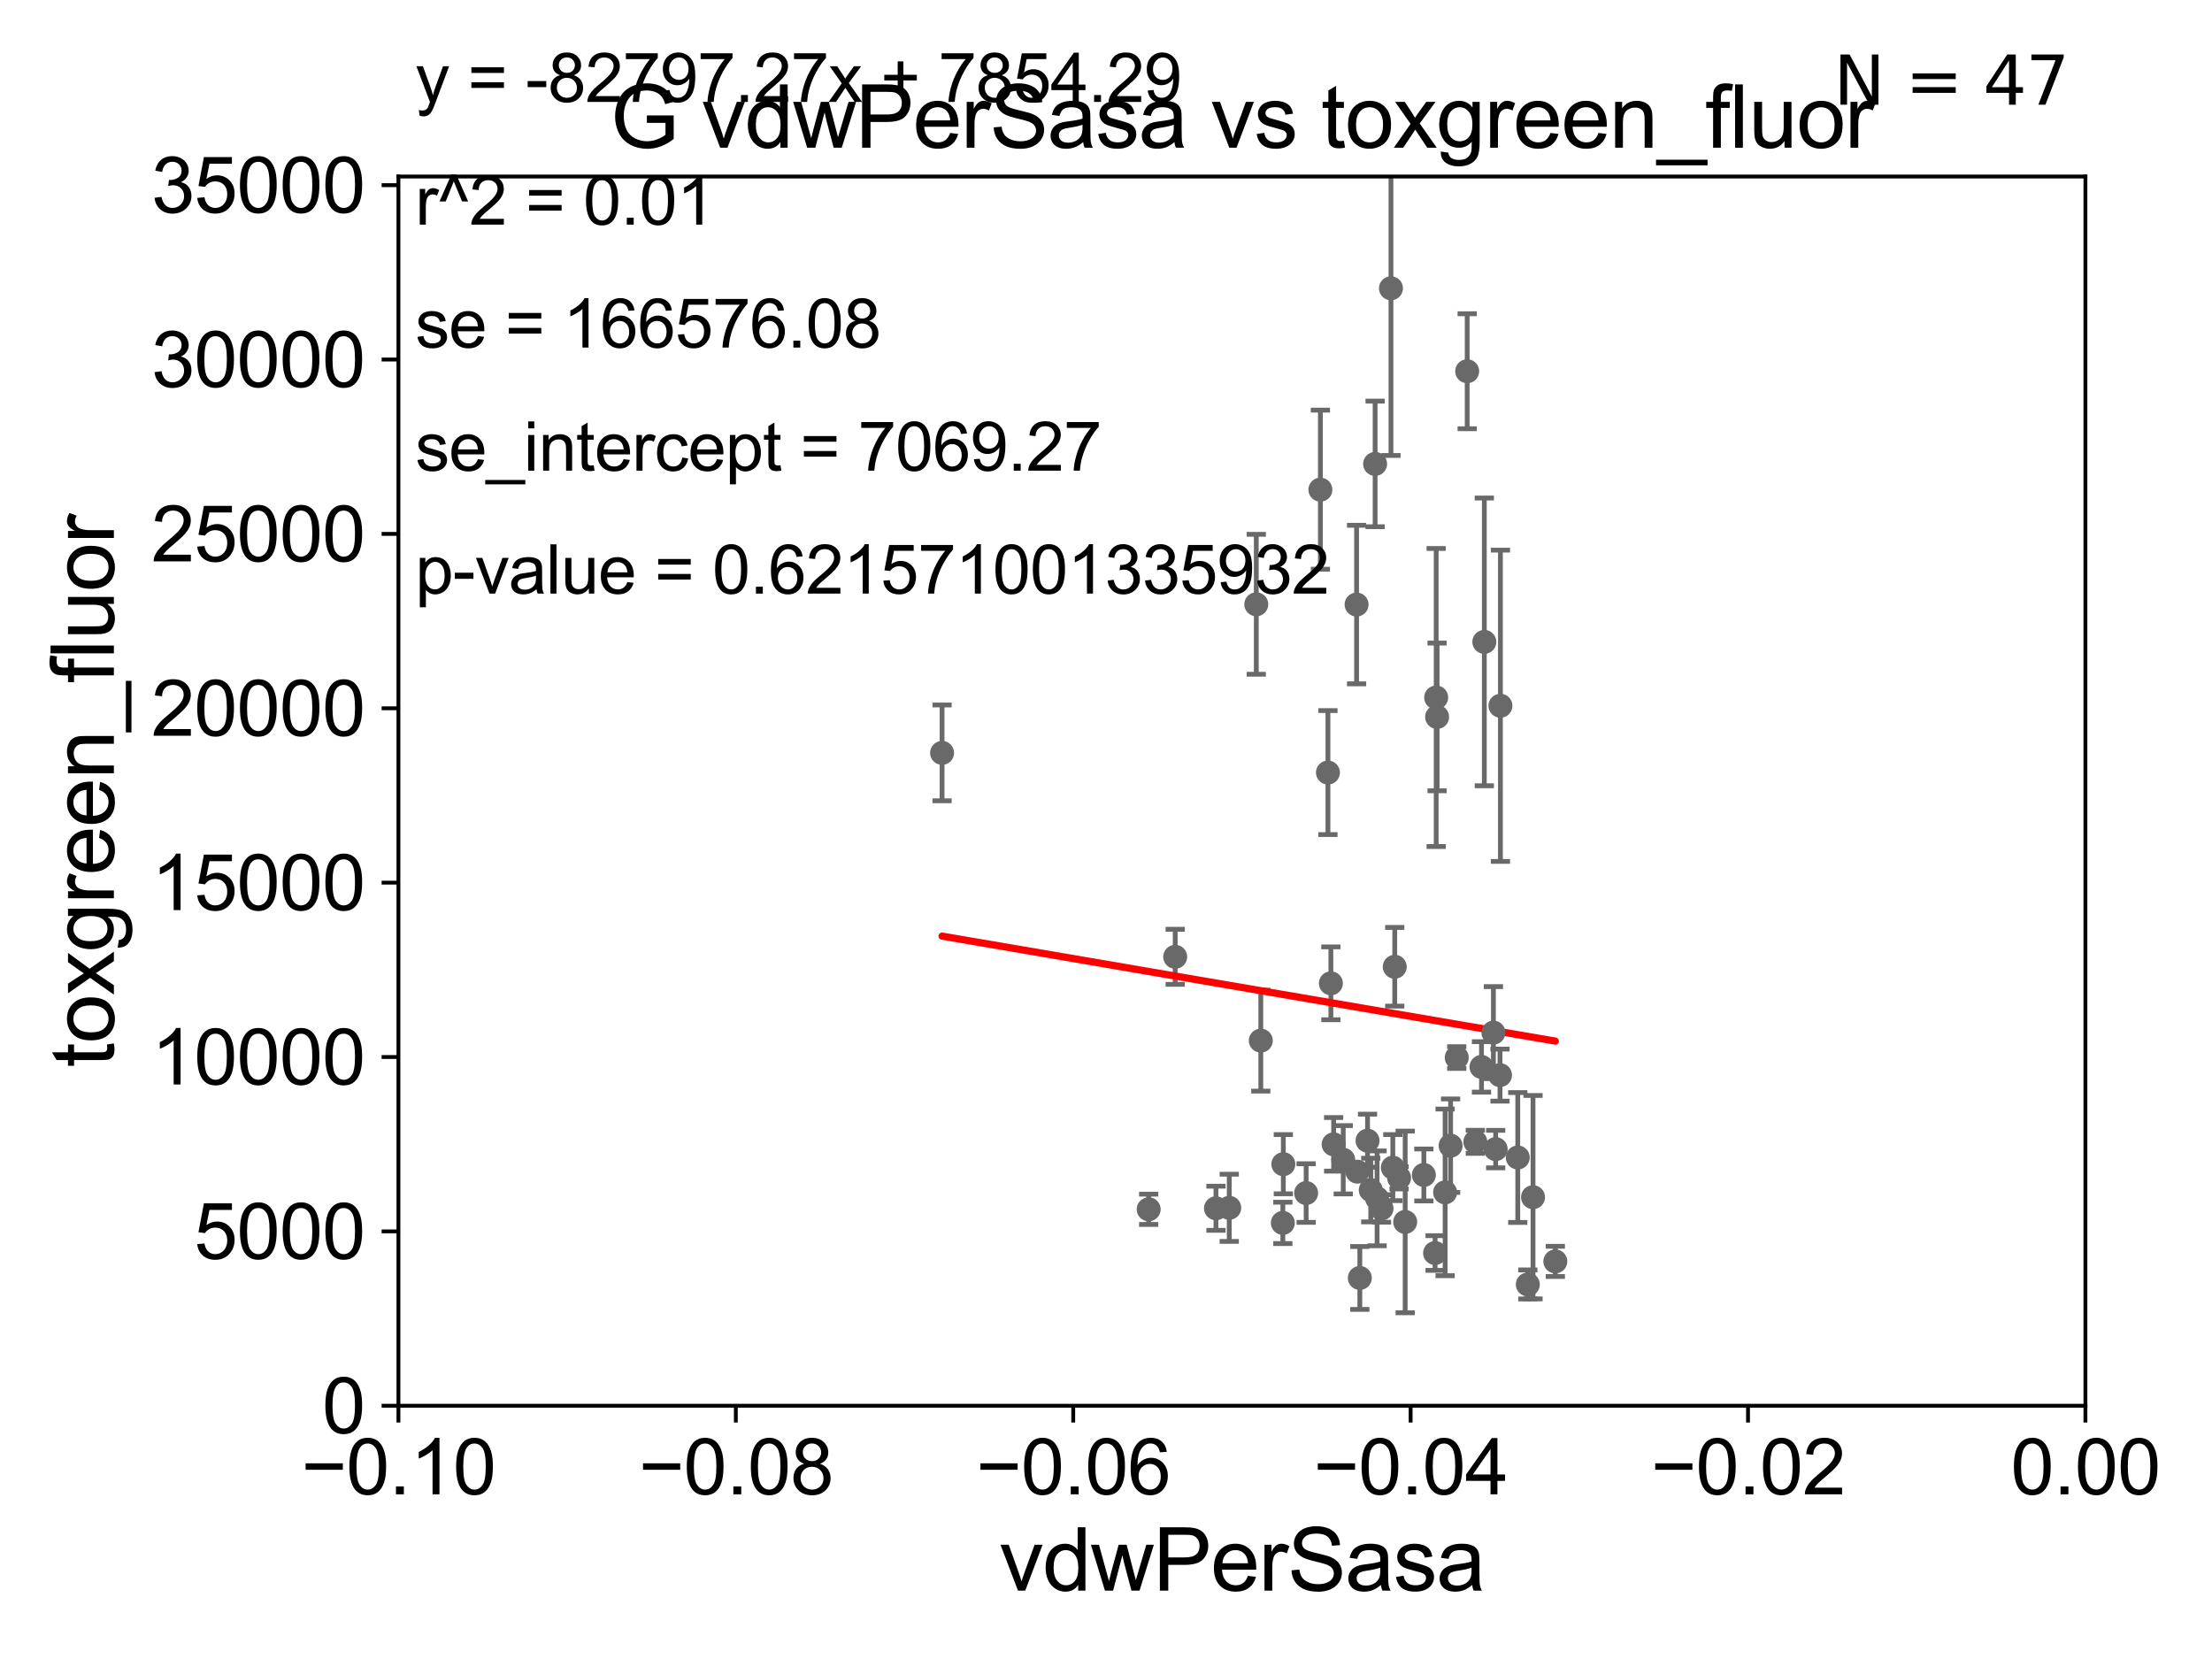 <?xml version="1.0" encoding="utf-8" standalone="no"?>
<!DOCTYPE svg PUBLIC "-//W3C//DTD SVG 1.1//EN"
  "http://www.w3.org/Graphics/SVG/1.1/DTD/svg11.dtd">
<svg xmlns:xlink="http://www.w3.org/1999/xlink" width="460.8pt" height="345.6pt" viewBox="0 0 460.8 345.6" xmlns="http://www.w3.org/2000/svg" version="1.1">
 <defs>
  <style type="text/css">*{stroke-linejoin: round; stroke-linecap: butt}</style>
 </defs>
 <g id="figure_1">
  <g id="patch_1">
   <path d="M 0 345.6 
L 460.8 345.6 
L 460.8 0 
L 0 0 
z
" style="fill: #ffffff"/>
  </g>
  <g id="axes_1">
   <g id="patch_2">
    <path d="M 83 292.84 
L 434.43 292.84 
L 434.43 36.775 
L 83 36.775 
z
" style="fill: #ffffff"/>
   </g>
   <g id="PathCollection_1">
    <defs>
     <path id="m6882f49149" d="M 0 1.118 
C 0.297 1.118 0.581 1 0.791 0.791 
C 1 0.581 1.118 0.297 1.118 0 
C 1.118 -0.297 1 -0.581 0.791 -0.791 
C 0.581 -1 0.297 -1.118 0 -1.118 
C -0.297 -1.118 -0.581 -1 -0.791 -0.791 
C -1 -0.581 -1.118 -0.297 -1.118 0 
C -1.118 0.297 -1 0.581 -0.791 0.791 
C -0.581 1 -0.297 1.118 0 1.118 
z
" style="stroke: #696969"/>
    </defs>
    <g clip-path="url(#p2c10c90c7d)">
     <use xlink:href="#m6882f49149" x="287.796" y="251.745" style="fill: #696969; stroke: #696969"/>
     <use xlink:href="#m6882f49149" x="282.771" y="244.082" style="fill: #696969; stroke: #696969"/>
     <use xlink:href="#m6882f49149" x="267.239" y="254.754" style="fill: #696969; stroke: #696969"/>
     <use xlink:href="#m6882f49149" x="312.566" y="147.023" style="fill: #696969; stroke: #696969"/>
     <use xlink:href="#m6882f49149" x="244.815" y="199.322" style="fill: #696969; stroke: #696969"/>
     <use xlink:href="#m6882f49149" x="318.272" y="267.577" style="fill: #696969; stroke: #696969"/>
     <use xlink:href="#m6882f49149" x="277.247" y="204.84" style="fill: #696969; stroke: #696969"/>
     <use xlink:href="#m6882f49149" x="262.647" y="216.78" style="fill: #696969; stroke: #696969"/>
     <use xlink:href="#m6882f49149" x="319.357" y="249.395" style="fill: #696969; stroke: #696969"/>
     <use xlink:href="#m6882f49149" x="305.64" y="77.339" style="fill: #696969; stroke: #696969"/>
     <use xlink:href="#m6882f49149" x="272.092" y="248.535" style="fill: #696969; stroke: #696969"/>
     <use xlink:href="#m6882f49149" x="311.577" y="239.38" style="fill: #696969; stroke: #696969"/>
     <use xlink:href="#m6882f49149" x="312.478" y="223.968" style="fill: #696969; stroke: #696969"/>
     <use xlink:href="#m6882f49149" x="279.822" y="241.603" style="fill: #696969; stroke: #696969"/>
     <use xlink:href="#m6882f49149" x="299.375" y="149.352" style="fill: #696969; stroke: #696969"/>
     <use xlink:href="#m6882f49149" x="311.107" y="215.115" style="fill: #696969; stroke: #696969"/>
     <use xlink:href="#m6882f49149" x="277.822" y="238.386" style="fill: #696969; stroke: #696969"/>
     <use xlink:href="#m6882f49149" x="307.335" y="237.866" style="fill: #696969; stroke: #696969"/>
     <use xlink:href="#m6882f49149" x="309.212" y="133.718" style="fill: #696969; stroke: #696969"/>
     <use xlink:href="#m6882f49149" x="316.179" y="241.129" style="fill: #696969; stroke: #696969"/>
     <use xlink:href="#m6882f49149" x="324.002" y="262.775" style="fill: #696969; stroke: #696969"/>
     <use xlink:href="#m6882f49149" x="284.883" y="237.626" style="fill: #696969; stroke: #696969"/>
     <use xlink:href="#m6882f49149" x="303.467" y="220.313" style="fill: #696969; stroke: #696969"/>
     <use xlink:href="#m6882f49149" x="299.182" y="145.302" style="fill: #696969; stroke: #696969"/>
     <use xlink:href="#m6882f49149" x="302.188" y="238.669" style="fill: #696969; stroke: #696969"/>
     <use xlink:href="#m6882f49149" x="291.454" y="245.369" style="fill: #696969; stroke: #696969"/>
     <use xlink:href="#m6882f49149" x="285.555" y="247.912" style="fill: #696969; stroke: #696969"/>
     <use xlink:href="#m6882f49149" x="301.045" y="248.393" style="fill: #696969; stroke: #696969"/>
     <use xlink:href="#m6882f49149" x="286.872" y="249.635" style="fill: #696969; stroke: #696969"/>
     <use xlink:href="#m6882f49149" x="296.615" y="244.763" style="fill: #696969; stroke: #696969"/>
     <use xlink:href="#m6882f49149" x="298.955" y="261.029" style="fill: #696969; stroke: #696969"/>
     <use xlink:href="#m6882f49149" x="256.074" y="251.609" style="fill: #696969; stroke: #696969"/>
     <use xlink:href="#m6882f49149" x="286.463" y="96.642" style="fill: #696969; stroke: #696969"/>
     <use xlink:href="#m6882f49149" x="275.06" y="102.009" style="fill: #696969; stroke: #696969"/>
     <use xlink:href="#m6882f49149" x="290.15" y="243.238" style="fill: #696969; stroke: #696969"/>
     <use xlink:href="#m6882f49149" x="253.306" y="251.703" style="fill: #696969; stroke: #696969"/>
     <use xlink:href="#m6882f49149" x="292.727" y="254.553" style="fill: #696969; stroke: #696969"/>
     <use xlink:href="#m6882f49149" x="239.291" y="251.92" style="fill: #696969; stroke: #696969"/>
     <use xlink:href="#m6882f49149" x="308.622" y="222.257" style="fill: #696969; stroke: #696969"/>
     <use xlink:href="#m6882f49149" x="276.634" y="160.94" style="fill: #696969; stroke: #696969"/>
     <use xlink:href="#m6882f49149" x="261.707" y="125.886" style="fill: #696969; stroke: #696969"/>
     <use xlink:href="#m6882f49149" x="283.276" y="266.224" style="fill: #696969; stroke: #696969"/>
     <use xlink:href="#m6882f49149" x="282.601" y="125.939" style="fill: #696969; stroke: #696969"/>
     <use xlink:href="#m6882f49149" x="289.763" y="60.054" style="fill: #696969; stroke: #696969"/>
     <use xlink:href="#m6882f49149" x="196.251" y="156.841" style="fill: #696969; stroke: #696969"/>
     <use xlink:href="#m6882f49149" x="290.551" y="201.398" style="fill: #696969; stroke: #696969"/>
     <use xlink:href="#m6882f49149" x="267.342" y="242.52" style="fill: #696969; stroke: #696969"/>
    </g>
   </g>
   <g id="matplotlib.axis_1">
    <g id="xtick_1">
     <g id="line2d_1">
      <defs>
       <path id="m0740fbc328" d="M 0 0 
L 0 3.5 
" style="stroke: #000000; stroke-width: 0.8"/>
      </defs>
      <g>
       <use xlink:href="#m0740fbc328" x="83" y="292.84" style="stroke: #000000; stroke-width: 0.8"/>
      </g>
     </g>
     <g id="text_1">
      <!-- −0.10 -->
      <g transform="translate(62.759 311.293)scale(0.16 -0.16)">
       <defs>
        <path id="ArialMT-2212" d="M 3381 1997 
L 356 1997 
L 356 2522 
L 3381 2522 
L 3381 1997 
z
" transform="scale(0.016)"/>
        <path id="ArialMT-30" d="M 266 2259 
Q 266 3072 433 3567 
Q 600 4063 929 4331 
Q 1259 4600 1759 4600 
Q 2128 4600 2406 4451 
Q 2684 4303 2865 4023 
Q 3047 3744 3150 3342 
Q 3253 2941 3253 2259 
Q 3253 1453 3087 958 
Q 2922 463 2592 192 
Q 2263 -78 1759 -78 
Q 1097 -78 719 397 
Q 266 969 266 2259 
z
M 844 2259 
Q 844 1131 1108 757 
Q 1372 384 1759 384 
Q 2147 384 2411 759 
Q 2675 1134 2675 2259 
Q 2675 3391 2411 3762 
Q 2147 4134 1753 4134 
Q 1366 4134 1134 3806 
Q 844 3388 844 2259 
z
" transform="scale(0.016)"/>
        <path id="ArialMT-2e" d="M 581 0 
L 581 641 
L 1222 641 
L 1222 0 
L 581 0 
z
" transform="scale(0.016)"/>
        <path id="ArialMT-31" d="M 2384 0 
L 1822 0 
L 1822 3584 
Q 1619 3391 1289 3197 
Q 959 3003 697 2906 
L 697 3450 
Q 1169 3672 1522 3987 
Q 1875 4303 2022 4600 
L 2384 4600 
L 2384 0 
z
" transform="scale(0.016)"/>
       </defs>
       <use xlink:href="#ArialMT-2212"/>
       <use xlink:href="#ArialMT-30" x="58.398"/>
       <use xlink:href="#ArialMT-2e" x="114.014"/>
       <use xlink:href="#ArialMT-31" x="141.797"/>
       <use xlink:href="#ArialMT-30" x="197.412"/>
      </g>
     </g>
    </g>
    <g id="xtick_2">
     <g id="line2d_2">
      <g>
       <use xlink:href="#m0740fbc328" x="153.286" y="292.84" style="stroke: #000000; stroke-width: 0.8"/>
      </g>
     </g>
     <g id="text_2">
      <!-- −0.08 -->
      <g transform="translate(133.045 311.293)scale(0.16 -0.16)">
       <defs>
        <path id="ArialMT-38" d="M 1131 2484 
Q 781 2613 612 2850 
Q 444 3088 444 3419 
Q 444 3919 803 4259 
Q 1163 4600 1759 4600 
Q 2359 4600 2725 4251 
Q 3091 3903 3091 3403 
Q 3091 3084 2923 2848 
Q 2756 2613 2416 2484 
Q 2838 2347 3058 2040 
Q 3278 1734 3278 1309 
Q 3278 722 2862 322 
Q 2447 -78 1769 -78 
Q 1091 -78 675 323 
Q 259 725 259 1325 
Q 259 1772 486 2073 
Q 713 2375 1131 2484 
z
M 1019 3438 
Q 1019 3113 1228 2906 
Q 1438 2700 1772 2700 
Q 2097 2700 2305 2904 
Q 2513 3109 2513 3406 
Q 2513 3716 2298 3927 
Q 2084 4138 1766 4138 
Q 1444 4138 1231 3931 
Q 1019 3725 1019 3438 
z
M 838 1322 
Q 838 1081 952 856 
Q 1066 631 1291 507 
Q 1516 384 1775 384 
Q 2178 384 2440 643 
Q 2703 903 2703 1303 
Q 2703 1709 2433 1975 
Q 2163 2241 1756 2241 
Q 1359 2241 1098 1978 
Q 838 1716 838 1322 
z
" transform="scale(0.016)"/>
       </defs>
       <use xlink:href="#ArialMT-2212"/>
       <use xlink:href="#ArialMT-30" x="58.398"/>
       <use xlink:href="#ArialMT-2e" x="114.014"/>
       <use xlink:href="#ArialMT-30" x="141.797"/>
       <use xlink:href="#ArialMT-38" x="197.412"/>
      </g>
     </g>
    </g>
    <g id="xtick_3">
     <g id="line2d_3">
      <g>
       <use xlink:href="#m0740fbc328" x="223.572" y="292.84" style="stroke: #000000; stroke-width: 0.8"/>
      </g>
     </g>
     <g id="text_3">
      <!-- −0.06 -->
      <g transform="translate(203.331 311.293)scale(0.16 -0.16)">
       <defs>
        <path id="ArialMT-36" d="M 3184 3459 
L 2625 3416 
Q 2550 3747 2413 3897 
Q 2184 4138 1850 4138 
Q 1581 4138 1378 3988 
Q 1113 3794 959 3422 
Q 806 3050 800 2363 
Q 1003 2672 1297 2822 
Q 1591 2972 1913 2972 
Q 2475 2972 2870 2558 
Q 3266 2144 3266 1488 
Q 3266 1056 3080 686 
Q 2894 316 2569 119 
Q 2244 -78 1831 -78 
Q 1128 -78 684 439 
Q 241 956 241 2144 
Q 241 3472 731 4075 
Q 1159 4600 1884 4600 
Q 2425 4600 2770 4297 
Q 3116 3994 3184 3459 
z
M 888 1484 
Q 888 1194 1011 928 
Q 1134 663 1356 523 
Q 1578 384 1822 384 
Q 2178 384 2434 671 
Q 2691 959 2691 1453 
Q 2691 1928 2437 2201 
Q 2184 2475 1800 2475 
Q 1419 2475 1153 2201 
Q 888 1928 888 1484 
z
" transform="scale(0.016)"/>
       </defs>
       <use xlink:href="#ArialMT-2212"/>
       <use xlink:href="#ArialMT-30" x="58.398"/>
       <use xlink:href="#ArialMT-2e" x="114.014"/>
       <use xlink:href="#ArialMT-30" x="141.797"/>
       <use xlink:href="#ArialMT-36" x="197.412"/>
      </g>
     </g>
    </g>
    <g id="xtick_4">
     <g id="line2d_4">
      <g>
       <use xlink:href="#m0740fbc328" x="293.858" y="292.84" style="stroke: #000000; stroke-width: 0.8"/>
      </g>
     </g>
     <g id="text_4">
      <!-- −0.04 -->
      <g transform="translate(273.617 311.293)scale(0.16 -0.16)">
       <defs>
        <path id="ArialMT-34" d="M 2069 0 
L 2069 1097 
L 81 1097 
L 81 1613 
L 2172 4581 
L 2631 4581 
L 2631 1613 
L 3250 1613 
L 3250 1097 
L 2631 1097 
L 2631 0 
L 2069 0 
z
M 2069 1613 
L 2069 3678 
L 634 1613 
L 2069 1613 
z
" transform="scale(0.016)"/>
       </defs>
       <use xlink:href="#ArialMT-2212"/>
       <use xlink:href="#ArialMT-30" x="58.398"/>
       <use xlink:href="#ArialMT-2e" x="114.014"/>
       <use xlink:href="#ArialMT-30" x="141.797"/>
       <use xlink:href="#ArialMT-34" x="197.412"/>
      </g>
     </g>
    </g>
    <g id="xtick_5">
     <g id="line2d_5">
      <g>
       <use xlink:href="#m0740fbc328" x="364.144" y="292.84" style="stroke: #000000; stroke-width: 0.8"/>
      </g>
     </g>
     <g id="text_5">
      <!-- −0.02 -->
      <g transform="translate(343.903 311.293)scale(0.16 -0.16)">
       <defs>
        <path id="ArialMT-32" d="M 3222 541 
L 3222 0 
L 194 0 
Q 188 203 259 391 
Q 375 700 629 1000 
Q 884 1300 1366 1694 
Q 2113 2306 2375 2664 
Q 2638 3022 2638 3341 
Q 2638 3675 2398 3904 
Q 2159 4134 1775 4134 
Q 1369 4134 1125 3890 
Q 881 3647 878 3216 
L 300 3275 
Q 359 3922 746 4261 
Q 1134 4600 1788 4600 
Q 2447 4600 2831 4234 
Q 3216 3869 3216 3328 
Q 3216 3053 3103 2787 
Q 2991 2522 2730 2228 
Q 2469 1934 1863 1422 
Q 1356 997 1212 845 
Q 1069 694 975 541 
L 3222 541 
z
" transform="scale(0.016)"/>
       </defs>
       <use xlink:href="#ArialMT-2212"/>
       <use xlink:href="#ArialMT-30" x="58.398"/>
       <use xlink:href="#ArialMT-2e" x="114.014"/>
       <use xlink:href="#ArialMT-30" x="141.797"/>
       <use xlink:href="#ArialMT-32" x="197.412"/>
      </g>
     </g>
    </g>
    <g id="xtick_6">
     <g id="line2d_6">
      <g>
       <use xlink:href="#m0740fbc328" x="434.43" y="292.84" style="stroke: #000000; stroke-width: 0.8"/>
      </g>
     </g>
     <g id="text_6">
      <!-- 0.00 -->
      <g transform="translate(418.861 311.293)scale(0.16 -0.16)">
       <use xlink:href="#ArialMT-30"/>
       <use xlink:href="#ArialMT-2e" x="55.615"/>
       <use xlink:href="#ArialMT-30" x="83.398"/>
       <use xlink:href="#ArialMT-30" x="139.014"/>
      </g>
     </g>
    </g>
    <g id="text_7">
     <!-- vdwPerSasa -->
     <g transform="translate(208.193 331.357)scale(0.18 -0.18)">
      <defs>
       <path id="ArialMT-76" d="M 1344 0 
L 81 3319 
L 675 3319 
L 1388 1331 
Q 1503 1009 1600 663 
Q 1675 925 1809 1294 
L 2547 3319 
L 3125 3319 
L 1869 0 
L 1344 0 
z
" transform="scale(0.016)"/>
       <path id="ArialMT-64" d="M 2575 0 
L 2575 419 
Q 2259 -75 1647 -75 
Q 1250 -75 917 144 
Q 584 363 401 755 
Q 219 1147 219 1656 
Q 219 2153 384 2558 
Q 550 2963 881 3178 
Q 1213 3394 1622 3394 
Q 1922 3394 2156 3267 
Q 2391 3141 2538 2938 
L 2538 4581 
L 3097 4581 
L 3097 0 
L 2575 0 
z
M 797 1656 
Q 797 1019 1065 703 
Q 1334 388 1700 388 
Q 2069 388 2326 689 
Q 2584 991 2584 1609 
Q 2584 2291 2321 2609 
Q 2059 2928 1675 2928 
Q 1300 2928 1048 2622 
Q 797 2316 797 1656 
z
" transform="scale(0.016)"/>
       <path id="ArialMT-77" d="M 1034 0 
L 19 3319 
L 600 3319 
L 1128 1403 
L 1325 691 
Q 1338 744 1497 1375 
L 2025 3319 
L 2603 3319 
L 3100 1394 
L 3266 759 
L 3456 1400 
L 4025 3319 
L 4572 3319 
L 3534 0 
L 2950 0 
L 2422 1988 
L 2294 2553 
L 1622 0 
L 1034 0 
z
" transform="scale(0.016)"/>
       <path id="ArialMT-50" d="M 494 0 
L 494 4581 
L 2222 4581 
Q 2678 4581 2919 4538 
Q 3256 4481 3484 4323 
Q 3713 4166 3852 3881 
Q 3991 3597 3991 3256 
Q 3991 2672 3619 2267 
Q 3247 1863 2275 1863 
L 1100 1863 
L 1100 0 
L 494 0 
z
M 1100 2403 
L 2284 2403 
Q 2872 2403 3119 2622 
Q 3366 2841 3366 3238 
Q 3366 3525 3220 3729 
Q 3075 3934 2838 4000 
Q 2684 4041 2272 4041 
L 1100 4041 
L 1100 2403 
z
" transform="scale(0.016)"/>
       <path id="ArialMT-65" d="M 2694 1069 
L 3275 997 
Q 3138 488 2766 206 
Q 2394 -75 1816 -75 
Q 1088 -75 661 373 
Q 234 822 234 1631 
Q 234 2469 665 2931 
Q 1097 3394 1784 3394 
Q 2450 3394 2872 2941 
Q 3294 2488 3294 1666 
Q 3294 1616 3291 1516 
L 816 1516 
Q 847 969 1125 678 
Q 1403 388 1819 388 
Q 2128 388 2347 550 
Q 2566 713 2694 1069 
z
M 847 1978 
L 2700 1978 
Q 2663 2397 2488 2606 
Q 2219 2931 1791 2931 
Q 1403 2931 1139 2672 
Q 875 2413 847 1978 
z
" transform="scale(0.016)"/>
       <path id="ArialMT-72" d="M 416 0 
L 416 3319 
L 922 3319 
L 922 2816 
Q 1116 3169 1280 3281 
Q 1444 3394 1641 3394 
Q 1925 3394 2219 3213 
L 2025 2691 
Q 1819 2813 1613 2813 
Q 1428 2813 1281 2702 
Q 1134 2591 1072 2394 
Q 978 2094 978 1738 
L 978 0 
L 416 0 
z
" transform="scale(0.016)"/>
       <path id="ArialMT-53" d="M 288 1472 
L 859 1522 
Q 900 1178 1048 958 
Q 1197 738 1509 602 
Q 1822 466 2213 466 
Q 2559 466 2825 569 
Q 3091 672 3220 851 
Q 3350 1031 3350 1244 
Q 3350 1459 3225 1620 
Q 3100 1781 2813 1891 
Q 2628 1963 1997 2114 
Q 1366 2266 1113 2400 
Q 784 2572 623 2826 
Q 463 3081 463 3397 
Q 463 3744 659 4045 
Q 856 4347 1234 4503 
Q 1613 4659 2075 4659 
Q 2584 4659 2973 4495 
Q 3363 4331 3572 4012 
Q 3781 3694 3797 3291 
L 3216 3247 
Q 3169 3681 2898 3903 
Q 2628 4125 2100 4125 
Q 1550 4125 1298 3923 
Q 1047 3722 1047 3438 
Q 1047 3191 1225 3031 
Q 1400 2872 2139 2705 
Q 2878 2538 3153 2413 
Q 3553 2228 3743 1945 
Q 3934 1663 3934 1294 
Q 3934 928 3725 604 
Q 3516 281 3123 101 
Q 2731 -78 2241 -78 
Q 1619 -78 1198 103 
Q 778 284 539 648 
Q 300 1013 288 1472 
z
" transform="scale(0.016)"/>
       <path id="ArialMT-61" d="M 2588 409 
Q 2275 144 1986 34 
Q 1697 -75 1366 -75 
Q 819 -75 525 192 
Q 231 459 231 875 
Q 231 1119 342 1320 
Q 453 1522 633 1644 
Q 813 1766 1038 1828 
Q 1203 1872 1538 1913 
Q 2219 1994 2541 2106 
Q 2544 2222 2544 2253 
Q 2544 2597 2384 2738 
Q 2169 2928 1744 2928 
Q 1347 2928 1158 2789 
Q 969 2650 878 2297 
L 328 2372 
Q 403 2725 575 2942 
Q 747 3159 1072 3276 
Q 1397 3394 1825 3394 
Q 2250 3394 2515 3294 
Q 2781 3194 2906 3042 
Q 3031 2891 3081 2659 
Q 3109 2516 3109 2141 
L 3109 1391 
Q 3109 606 3145 398 
Q 3181 191 3288 0 
L 2700 0 
Q 2613 175 2588 409 
z
M 2541 1666 
Q 2234 1541 1622 1453 
Q 1275 1403 1131 1340 
Q 988 1278 909 1158 
Q 831 1038 831 891 
Q 831 666 1001 516 
Q 1172 366 1500 366 
Q 1825 366 2078 508 
Q 2331 650 2450 897 
Q 2541 1088 2541 1459 
L 2541 1666 
z
" transform="scale(0.016)"/>
       <path id="ArialMT-73" d="M 197 991 
L 753 1078 
Q 800 744 1014 566 
Q 1228 388 1613 388 
Q 2000 388 2187 545 
Q 2375 703 2375 916 
Q 2375 1106 2209 1216 
Q 2094 1291 1634 1406 
Q 1016 1563 777 1677 
Q 538 1791 414 1992 
Q 291 2194 291 2438 
Q 291 2659 392 2848 
Q 494 3038 669 3163 
Q 800 3259 1026 3326 
Q 1253 3394 1513 3394 
Q 1903 3394 2198 3281 
Q 2494 3169 2634 2976 
Q 2775 2784 2828 2463 
L 2278 2388 
Q 2241 2644 2061 2787 
Q 1881 2931 1553 2931 
Q 1166 2931 1000 2803 
Q 834 2675 834 2503 
Q 834 2394 903 2306 
Q 972 2216 1119 2156 
Q 1203 2125 1616 2013 
Q 2213 1853 2448 1751 
Q 2684 1650 2818 1456 
Q 2953 1263 2953 975 
Q 2953 694 2789 445 
Q 2625 197 2315 61 
Q 2006 -75 1616 -75 
Q 969 -75 630 194 
Q 291 463 197 991 
z
" transform="scale(0.016)"/>
      </defs>
      <use xlink:href="#ArialMT-76"/>
      <use xlink:href="#ArialMT-64" x="50"/>
      <use xlink:href="#ArialMT-77" x="105.615"/>
      <use xlink:href="#ArialMT-50" x="177.832"/>
      <use xlink:href="#ArialMT-65" x="244.531"/>
      <use xlink:href="#ArialMT-72" x="300.146"/>
      <use xlink:href="#ArialMT-53" x="333.447"/>
      <use xlink:href="#ArialMT-61" x="400.146"/>
      <use xlink:href="#ArialMT-73" x="455.762"/>
      <use xlink:href="#ArialMT-61" x="505.762"/>
     </g>
    </g>
   </g>
   <g id="matplotlib.axis_2">
    <g id="ytick_1">
     <g id="line2d_7">
      <defs>
       <path id="m18952befe6" d="M 0 0 
L -3.5 0 
" style="stroke: #000000; stroke-width: 0.8"/>
      </defs>
      <g>
       <use xlink:href="#m18952befe6" x="83" y="292.84" style="stroke: #000000; stroke-width: 0.8"/>
      </g>
     </g>
     <g id="text_8">
      <!-- 0 -->
      <g transform="translate(67.103 298.566)scale(0.16 -0.16)">
       <use xlink:href="#ArialMT-30"/>
      </g>
     </g>
    </g>
    <g id="ytick_2">
     <g id="line2d_8">
      <g>
       <use xlink:href="#m18952befe6" x="83" y="256.516" style="stroke: #000000; stroke-width: 0.8"/>
      </g>
     </g>
     <g id="text_9">
      <!-- 5000 -->
      <g transform="translate(40.41 262.242)scale(0.16 -0.16)">
       <defs>
        <path id="ArialMT-35" d="M 266 1200 
L 856 1250 
Q 922 819 1161 601 
Q 1400 384 1738 384 
Q 2144 384 2425 690 
Q 2706 997 2706 1503 
Q 2706 1984 2436 2262 
Q 2166 2541 1728 2541 
Q 1456 2541 1237 2417 
Q 1019 2294 894 2097 
L 366 2166 
L 809 4519 
L 3088 4519 
L 3088 3981 
L 1259 3981 
L 1013 2750 
Q 1425 3038 1878 3038 
Q 2478 3038 2890 2622 
Q 3303 2206 3303 1553 
Q 3303 931 2941 478 
Q 2500 -78 1738 -78 
Q 1113 -78 717 272 
Q 322 622 266 1200 
z
" transform="scale(0.016)"/>
       </defs>
       <use xlink:href="#ArialMT-35"/>
       <use xlink:href="#ArialMT-30" x="55.615"/>
       <use xlink:href="#ArialMT-30" x="111.23"/>
       <use xlink:href="#ArialMT-30" x="166.846"/>
      </g>
     </g>
    </g>
    <g id="ytick_3">
     <g id="line2d_9">
      <g>
       <use xlink:href="#m18952befe6" x="83" y="220.192" style="stroke: #000000; stroke-width: 0.8"/>
      </g>
     </g>
     <g id="text_10">
      <!-- 10000 -->
      <g transform="translate(31.512 225.918)scale(0.16 -0.16)">
       <use xlink:href="#ArialMT-31"/>
       <use xlink:href="#ArialMT-30" x="55.615"/>
       <use xlink:href="#ArialMT-30" x="111.23"/>
       <use xlink:href="#ArialMT-30" x="166.846"/>
       <use xlink:href="#ArialMT-30" x="222.461"/>
      </g>
     </g>
    </g>
    <g id="ytick_4">
     <g id="line2d_10">
      <g>
       <use xlink:href="#m18952befe6" x="83" y="183.867" style="stroke: #000000; stroke-width: 0.8"/>
      </g>
     </g>
     <g id="text_11">
      <!-- 15000 -->
      <g transform="translate(31.512 189.594)scale(0.16 -0.16)">
       <use xlink:href="#ArialMT-31"/>
       <use xlink:href="#ArialMT-35" x="55.615"/>
       <use xlink:href="#ArialMT-30" x="111.23"/>
       <use xlink:href="#ArialMT-30" x="166.846"/>
       <use xlink:href="#ArialMT-30" x="222.461"/>
      </g>
     </g>
    </g>
    <g id="ytick_5">
     <g id="line2d_11">
      <g>
       <use xlink:href="#m18952befe6" x="83" y="147.543" style="stroke: #000000; stroke-width: 0.8"/>
      </g>
     </g>
     <g id="text_12">
      <!-- 20000 -->
      <g transform="translate(31.512 153.27)scale(0.16 -0.16)">
       <use xlink:href="#ArialMT-32"/>
       <use xlink:href="#ArialMT-30" x="55.615"/>
       <use xlink:href="#ArialMT-30" x="111.23"/>
       <use xlink:href="#ArialMT-30" x="166.846"/>
       <use xlink:href="#ArialMT-30" x="222.461"/>
      </g>
     </g>
    </g>
    <g id="ytick_6">
     <g id="line2d_12">
      <g>
       <use xlink:href="#m18952befe6" x="83" y="111.219" style="stroke: #000000; stroke-width: 0.8"/>
      </g>
     </g>
     <g id="text_13">
      <!-- 25000 -->
      <g transform="translate(31.512 116.945)scale(0.16 -0.16)">
       <use xlink:href="#ArialMT-32"/>
       <use xlink:href="#ArialMT-35" x="55.615"/>
       <use xlink:href="#ArialMT-30" x="111.23"/>
       <use xlink:href="#ArialMT-30" x="166.846"/>
       <use xlink:href="#ArialMT-30" x="222.461"/>
      </g>
     </g>
    </g>
    <g id="ytick_7">
     <g id="line2d_13">
      <g>
       <use xlink:href="#m18952befe6" x="83" y="74.895" style="stroke: #000000; stroke-width: 0.8"/>
      </g>
     </g>
     <g id="text_14">
      <!-- 30000 -->
      <g transform="translate(31.512 80.621)scale(0.16 -0.16)">
       <defs>
        <path id="ArialMT-33" d="M 269 1209 
L 831 1284 
Q 928 806 1161 595 
Q 1394 384 1728 384 
Q 2125 384 2398 659 
Q 2672 934 2672 1341 
Q 2672 1728 2419 1979 
Q 2166 2231 1775 2231 
Q 1616 2231 1378 2169 
L 1441 2663 
Q 1497 2656 1531 2656 
Q 1891 2656 2178 2843 
Q 2466 3031 2466 3422 
Q 2466 3731 2256 3934 
Q 2047 4138 1716 4138 
Q 1388 4138 1169 3931 
Q 950 3725 888 3313 
L 325 3413 
Q 428 3978 793 4289 
Q 1159 4600 1703 4600 
Q 2078 4600 2393 4439 
Q 2709 4278 2876 4000 
Q 3044 3722 3044 3409 
Q 3044 3113 2884 2869 
Q 2725 2625 2413 2481 
Q 2819 2388 3044 2092 
Q 3269 1797 3269 1353 
Q 3269 753 2831 336 
Q 2394 -81 1725 -81 
Q 1122 -81 723 278 
Q 325 638 269 1209 
z
" transform="scale(0.016)"/>
       </defs>
       <use xlink:href="#ArialMT-33"/>
       <use xlink:href="#ArialMT-30" x="55.615"/>
       <use xlink:href="#ArialMT-30" x="111.23"/>
       <use xlink:href="#ArialMT-30" x="166.846"/>
       <use xlink:href="#ArialMT-30" x="222.461"/>
      </g>
     </g>
    </g>
    <g id="ytick_8">
     <g id="line2d_14">
      <g>
       <use xlink:href="#m18952befe6" x="83" y="38.571" style="stroke: #000000; stroke-width: 0.8"/>
      </g>
     </g>
     <g id="text_15">
      <!-- 35000 -->
      <g transform="translate(31.512 44.297)scale(0.16 -0.16)">
       <use xlink:href="#ArialMT-33"/>
       <use xlink:href="#ArialMT-35" x="55.615"/>
       <use xlink:href="#ArialMT-30" x="111.23"/>
       <use xlink:href="#ArialMT-30" x="166.846"/>
       <use xlink:href="#ArialMT-30" x="222.461"/>
      </g>
     </g>
    </g>
    <g id="text_16">
     <!-- toxgreen_fluor -->
     <g transform="translate(23.724 222.34)rotate(-90)scale(0.18 -0.18)">
      <defs>
       <path id="ArialMT-74" d="M 1650 503 
L 1731 6 
Q 1494 -44 1306 -44 
Q 1000 -44 831 53 
Q 663 150 594 308 
Q 525 466 525 972 
L 525 2881 
L 113 2881 
L 113 3319 
L 525 3319 
L 525 4141 
L 1084 4478 
L 1084 3319 
L 1650 3319 
L 1650 2881 
L 1084 2881 
L 1084 941 
Q 1084 700 1114 631 
Q 1144 563 1211 522 
Q 1278 481 1403 481 
Q 1497 481 1650 503 
z
" transform="scale(0.016)"/>
       <path id="ArialMT-6f" d="M 213 1659 
Q 213 2581 725 3025 
Q 1153 3394 1769 3394 
Q 2453 3394 2887 2945 
Q 3322 2497 3322 1706 
Q 3322 1066 3130 698 
Q 2938 331 2570 128 
Q 2203 -75 1769 -75 
Q 1072 -75 642 372 
Q 213 819 213 1659 
z
M 791 1659 
Q 791 1022 1069 705 
Q 1347 388 1769 388 
Q 2188 388 2466 706 
Q 2744 1025 2744 1678 
Q 2744 2294 2464 2611 
Q 2184 2928 1769 2928 
Q 1347 2928 1069 2612 
Q 791 2297 791 1659 
z
" transform="scale(0.016)"/>
       <path id="ArialMT-78" d="M 47 0 
L 1259 1725 
L 138 3319 
L 841 3319 
L 1350 2541 
Q 1494 2319 1581 2169 
Q 1719 2375 1834 2534 
L 2394 3319 
L 3066 3319 
L 1919 1756 
L 3153 0 
L 2463 0 
L 1781 1031 
L 1600 1309 
L 728 0 
L 47 0 
z
" transform="scale(0.016)"/>
       <path id="ArialMT-67" d="M 319 -275 
L 866 -356 
Q 900 -609 1056 -725 
Q 1266 -881 1628 -881 
Q 2019 -881 2231 -725 
Q 2444 -569 2519 -288 
Q 2563 -116 2559 434 
Q 2191 0 1641 0 
Q 956 0 581 494 
Q 206 988 206 1678 
Q 206 2153 378 2554 
Q 550 2956 876 3175 
Q 1203 3394 1644 3394 
Q 2231 3394 2613 2919 
L 2613 3319 
L 3131 3319 
L 3131 450 
Q 3131 -325 2973 -648 
Q 2816 -972 2473 -1159 
Q 2131 -1347 1631 -1347 
Q 1038 -1347 672 -1080 
Q 306 -813 319 -275 
z
M 784 1719 
Q 784 1066 1043 766 
Q 1303 466 1694 466 
Q 2081 466 2343 764 
Q 2606 1063 2606 1700 
Q 2606 2309 2336 2618 
Q 2066 2928 1684 2928 
Q 1309 2928 1046 2623 
Q 784 2319 784 1719 
z
" transform="scale(0.016)"/>
       <path id="ArialMT-6e" d="M 422 0 
L 422 3319 
L 928 3319 
L 928 2847 
Q 1294 3394 1984 3394 
Q 2284 3394 2536 3286 
Q 2788 3178 2913 3003 
Q 3038 2828 3088 2588 
Q 3119 2431 3119 2041 
L 3119 0 
L 2556 0 
L 2556 2019 
Q 2556 2363 2490 2533 
Q 2425 2703 2258 2804 
Q 2091 2906 1866 2906 
Q 1506 2906 1245 2678 
Q 984 2450 984 1813 
L 984 0 
L 422 0 
z
" transform="scale(0.016)"/>
       <path id="ArialMT-5f" d="M -97 -1272 
L -97 -866 
L 3631 -866 
L 3631 -1272 
L -97 -1272 
z
" transform="scale(0.016)"/>
       <path id="ArialMT-66" d="M 556 0 
L 556 2881 
L 59 2881 
L 59 3319 
L 556 3319 
L 556 3672 
Q 556 4006 616 4169 
Q 697 4388 901 4523 
Q 1106 4659 1475 4659 
Q 1713 4659 2000 4603 
L 1916 4113 
Q 1741 4144 1584 4144 
Q 1328 4144 1222 4034 
Q 1116 3925 1116 3625 
L 1116 3319 
L 1763 3319 
L 1763 2881 
L 1116 2881 
L 1116 0 
L 556 0 
z
" transform="scale(0.016)"/>
       <path id="ArialMT-6c" d="M 409 0 
L 409 4581 
L 972 4581 
L 972 0 
L 409 0 
z
" transform="scale(0.016)"/>
       <path id="ArialMT-75" d="M 2597 0 
L 2597 488 
Q 2209 -75 1544 -75 
Q 1250 -75 995 37 
Q 741 150 617 320 
Q 494 491 444 738 
Q 409 903 409 1263 
L 409 3319 
L 972 3319 
L 972 1478 
Q 972 1038 1006 884 
Q 1059 663 1231 536 
Q 1403 409 1656 409 
Q 1909 409 2131 539 
Q 2353 669 2445 892 
Q 2538 1116 2538 1541 
L 2538 3319 
L 3100 3319 
L 3100 0 
L 2597 0 
z
" transform="scale(0.016)"/>
      </defs>
      <use xlink:href="#ArialMT-74"/>
      <use xlink:href="#ArialMT-6f" x="27.783"/>
      <use xlink:href="#ArialMT-78" x="83.398"/>
      <use xlink:href="#ArialMT-67" x="133.398"/>
      <use xlink:href="#ArialMT-72" x="189.014"/>
      <use xlink:href="#ArialMT-65" x="222.314"/>
      <use xlink:href="#ArialMT-65" x="277.93"/>
      <use xlink:href="#ArialMT-6e" x="333.545"/>
      <use xlink:href="#ArialMT-5f" x="389.16"/>
      <use xlink:href="#ArialMT-66" x="444.775"/>
      <use xlink:href="#ArialMT-6c" x="472.559"/>
      <use xlink:href="#ArialMT-75" x="494.775"/>
      <use xlink:href="#ArialMT-6f" x="550.391"/>
      <use xlink:href="#ArialMT-72" x="606.006"/>
     </g>
    </g>
   </g>
   <g id="LineCollection_1">
    <path d="M 287.796 254.604 
L 287.796 248.885 
" clip-path="url(#p2c10c90c7d)" style="fill: none; stroke: #696969"/>
    <path d="M 282.771 244.986 
L 282.771 243.178 
" clip-path="url(#p2c10c90c7d)" style="fill: none; stroke: #696969"/>
    <path d="M 267.239 259.056 
L 267.239 250.451 
" clip-path="url(#p2c10c90c7d)" style="fill: none; stroke: #696969"/>
    <path d="M 312.566 179.444 
L 312.566 114.602 
" clip-path="url(#p2c10c90c7d)" style="fill: none; stroke: #696969"/>
    <path d="M 244.815 205.059 
L 244.815 193.584 
" clip-path="url(#p2c10c90c7d)" style="fill: none; stroke: #696969"/>
    <path d="M 318.272 270.604 
L 318.272 264.55 
" clip-path="url(#p2c10c90c7d)" style="fill: none; stroke: #696969"/>
    <path d="M 277.247 212.427 
L 277.247 197.253 
" clip-path="url(#p2c10c90c7d)" style="fill: none; stroke: #696969"/>
    <path d="M 262.647 227.297 
L 262.647 206.263 
" clip-path="url(#p2c10c90c7d)" style="fill: none; stroke: #696969"/>
    <path d="M 319.357 270.583 
L 319.357 228.207 
" clip-path="url(#p2c10c90c7d)" style="fill: none; stroke: #696969"/>
    <path d="M 305.64 89.318 
L 305.64 65.36 
" clip-path="url(#p2c10c90c7d)" style="fill: none; stroke: #696969"/>
    <path d="M 272.092 254.642 
L 272.092 242.428 
" clip-path="url(#p2c10c90c7d)" style="fill: none; stroke: #696969"/>
    <path d="M 311.577 243.288 
L 311.577 235.471 
" clip-path="url(#p2c10c90c7d)" style="fill: none; stroke: #696969"/>
    <path d="M 312.478 229.385 
L 312.478 218.552 
" clip-path="url(#p2c10c90c7d)" style="fill: none; stroke: #696969"/>
    <path d="M 279.822 248.719 
L 279.822 234.486 
" clip-path="url(#p2c10c90c7d)" style="fill: none; stroke: #696969"/>
    <path d="M 299.375 164.74 
L 299.375 133.965 
" clip-path="url(#p2c10c90c7d)" style="fill: none; stroke: #696969"/>
    <path d="M 311.107 224.7 
L 311.107 205.53 
" clip-path="url(#p2c10c90c7d)" style="fill: none; stroke: #696969"/>
    <path d="M 277.822 243.968 
L 277.822 232.803 
" clip-path="url(#p2c10c90c7d)" style="fill: none; stroke: #696969"/>
    <path d="M 307.335 240.273 
L 307.335 235.46 
" clip-path="url(#p2c10c90c7d)" style="fill: none; stroke: #696969"/>
    <path d="M 309.212 163.689 
L 309.212 103.748 
" clip-path="url(#p2c10c90c7d)" style="fill: none; stroke: #696969"/>
    <path d="M 316.179 254.655 
L 316.179 227.604 
" clip-path="url(#p2c10c90c7d)" style="fill: none; stroke: #696969"/>
    <path d="M 324.002 265.922 
L 324.002 259.628 
" clip-path="url(#p2c10c90c7d)" style="fill: none; stroke: #696969"/>
    <path d="M 284.883 243.153 
L 284.883 232.099 
" clip-path="url(#p2c10c90c7d)" style="fill: none; stroke: #696969"/>
    <path d="M 303.467 222.581 
L 303.467 218.045 
" clip-path="url(#p2c10c90c7d)" style="fill: none; stroke: #696969"/>
    <path d="M 299.182 176.343 
L 299.182 114.261 
" clip-path="url(#p2c10c90c7d)" style="fill: none; stroke: #696969"/>
    <path d="M 302.188 248.408 
L 302.188 228.93 
" clip-path="url(#p2c10c90c7d)" style="fill: none; stroke: #696969"/>
    <path d="M 291.454 247.686 
L 291.454 243.052 
" clip-path="url(#p2c10c90c7d)" style="fill: none; stroke: #696969"/>
    <path d="M 285.555 254.544 
L 285.555 241.28 
" clip-path="url(#p2c10c90c7d)" style="fill: none; stroke: #696969"/>
    <path d="M 301.045 265.753 
L 301.045 231.034 
" clip-path="url(#p2c10c90c7d)" style="fill: none; stroke: #696969"/>
    <path d="M 286.872 259.513 
L 286.872 239.756 
" clip-path="url(#p2c10c90c7d)" style="fill: none; stroke: #696969"/>
    <path d="M 296.615 250.174 
L 296.615 239.352 
" clip-path="url(#p2c10c90c7d)" style="fill: none; stroke: #696969"/>
    <path d="M 298.955 264.642 
L 298.955 257.417 
" clip-path="url(#p2c10c90c7d)" style="fill: none; stroke: #696969"/>
    <path d="M 256.074 258.604 
L 256.074 244.615 
" clip-path="url(#p2c10c90c7d)" style="fill: none; stroke: #696969"/>
    <path d="M 286.463 109.725 
L 286.463 83.558 
" clip-path="url(#p2c10c90c7d)" style="fill: none; stroke: #696969"/>
    <path d="M 275.06 118.578 
L 275.06 85.439 
" clip-path="url(#p2c10c90c7d)" style="fill: none; stroke: #696969"/>
    <path d="M 290.15 250.119 
L 290.15 236.357 
" clip-path="url(#p2c10c90c7d)" style="fill: none; stroke: #696969"/>
    <path d="M 253.306 256.298 
L 253.306 247.108 
" clip-path="url(#p2c10c90c7d)" style="fill: none; stroke: #696969"/>
    <path d="M 292.727 273.473 
L 292.727 235.632 
" clip-path="url(#p2c10c90c7d)" style="fill: none; stroke: #696969"/>
    <path d="M 239.291 255.075 
L 239.291 248.766 
" clip-path="url(#p2c10c90c7d)" style="fill: none; stroke: #696969"/>
    <path d="M 308.622 227.514 
L 308.622 216.999 
" clip-path="url(#p2c10c90c7d)" style="fill: none; stroke: #696969"/>
    <path d="M 276.634 173.855 
L 276.634 148.026 
" clip-path="url(#p2c10c90c7d)" style="fill: none; stroke: #696969"/>
    <path d="M 261.707 140.457 
L 261.707 111.314 
" clip-path="url(#p2c10c90c7d)" style="fill: none; stroke: #696969"/>
    <path d="M 283.276 272.779 
L 283.276 259.668 
" clip-path="url(#p2c10c90c7d)" style="fill: none; stroke: #696969"/>
    <path d="M 282.601 142.455 
L 282.601 109.423 
" clip-path="url(#p2c10c90c7d)" style="fill: none; stroke: #696969"/>
    <path d="M 289.763 94.883 
L 289.763 25.225 
" clip-path="url(#p2c10c90c7d)" style="fill: none; stroke: #696969"/>
    <path d="M 196.251 166.82 
L 196.251 146.861 
" clip-path="url(#p2c10c90c7d)" style="fill: none; stroke: #696969"/>
    <path d="M 290.551 209.59 
L 290.551 193.205 
" clip-path="url(#p2c10c90c7d)" style="fill: none; stroke: #696969"/>
    <path d="M 267.342 248.688 
L 267.342 236.352 
" clip-path="url(#p2c10c90c7d)" style="fill: none; stroke: #696969"/>
   </g>
   <g id="line2d_15">
    <defs>
     <path id="m3a44de7a42" d="M 2 0 
L -2 -0 
" style="stroke: #696969"/>
    </defs>
    <g clip-path="url(#p2c10c90c7d)">
     <use xlink:href="#m3a44de7a42" x="287.796" y="254.604" style="fill: #696969; stroke: #696969"/>
     <use xlink:href="#m3a44de7a42" x="282.771" y="244.986" style="fill: #696969; stroke: #696969"/>
     <use xlink:href="#m3a44de7a42" x="267.239" y="259.056" style="fill: #696969; stroke: #696969"/>
     <use xlink:href="#m3a44de7a42" x="312.566" y="179.444" style="fill: #696969; stroke: #696969"/>
     <use xlink:href="#m3a44de7a42" x="244.815" y="205.059" style="fill: #696969; stroke: #696969"/>
     <use xlink:href="#m3a44de7a42" x="318.272" y="270.604" style="fill: #696969; stroke: #696969"/>
     <use xlink:href="#m3a44de7a42" x="277.247" y="212.427" style="fill: #696969; stroke: #696969"/>
     <use xlink:href="#m3a44de7a42" x="262.647" y="227.297" style="fill: #696969; stroke: #696969"/>
     <use xlink:href="#m3a44de7a42" x="319.357" y="270.583" style="fill: #696969; stroke: #696969"/>
     <use xlink:href="#m3a44de7a42" x="305.64" y="89.318" style="fill: #696969; stroke: #696969"/>
     <use xlink:href="#m3a44de7a42" x="272.092" y="254.642" style="fill: #696969; stroke: #696969"/>
     <use xlink:href="#m3a44de7a42" x="311.577" y="243.288" style="fill: #696969; stroke: #696969"/>
     <use xlink:href="#m3a44de7a42" x="312.478" y="229.385" style="fill: #696969; stroke: #696969"/>
     <use xlink:href="#m3a44de7a42" x="279.822" y="248.719" style="fill: #696969; stroke: #696969"/>
     <use xlink:href="#m3a44de7a42" x="299.375" y="164.74" style="fill: #696969; stroke: #696969"/>
     <use xlink:href="#m3a44de7a42" x="311.107" y="224.7" style="fill: #696969; stroke: #696969"/>
     <use xlink:href="#m3a44de7a42" x="277.822" y="243.968" style="fill: #696969; stroke: #696969"/>
     <use xlink:href="#m3a44de7a42" x="307.335" y="240.273" style="fill: #696969; stroke: #696969"/>
     <use xlink:href="#m3a44de7a42" x="309.212" y="163.689" style="fill: #696969; stroke: #696969"/>
     <use xlink:href="#m3a44de7a42" x="316.179" y="254.655" style="fill: #696969; stroke: #696969"/>
     <use xlink:href="#m3a44de7a42" x="324.002" y="265.922" style="fill: #696969; stroke: #696969"/>
     <use xlink:href="#m3a44de7a42" x="284.883" y="243.153" style="fill: #696969; stroke: #696969"/>
     <use xlink:href="#m3a44de7a42" x="303.467" y="222.581" style="fill: #696969; stroke: #696969"/>
     <use xlink:href="#m3a44de7a42" x="299.182" y="176.343" style="fill: #696969; stroke: #696969"/>
     <use xlink:href="#m3a44de7a42" x="302.188" y="248.408" style="fill: #696969; stroke: #696969"/>
     <use xlink:href="#m3a44de7a42" x="291.454" y="247.686" style="fill: #696969; stroke: #696969"/>
     <use xlink:href="#m3a44de7a42" x="285.555" y="254.544" style="fill: #696969; stroke: #696969"/>
     <use xlink:href="#m3a44de7a42" x="301.045" y="265.753" style="fill: #696969; stroke: #696969"/>
     <use xlink:href="#m3a44de7a42" x="286.872" y="259.513" style="fill: #696969; stroke: #696969"/>
     <use xlink:href="#m3a44de7a42" x="296.615" y="250.174" style="fill: #696969; stroke: #696969"/>
     <use xlink:href="#m3a44de7a42" x="298.955" y="264.642" style="fill: #696969; stroke: #696969"/>
     <use xlink:href="#m3a44de7a42" x="256.074" y="258.604" style="fill: #696969; stroke: #696969"/>
     <use xlink:href="#m3a44de7a42" x="286.463" y="109.725" style="fill: #696969; stroke: #696969"/>
     <use xlink:href="#m3a44de7a42" x="275.06" y="118.578" style="fill: #696969; stroke: #696969"/>
     <use xlink:href="#m3a44de7a42" x="290.15" y="250.119" style="fill: #696969; stroke: #696969"/>
     <use xlink:href="#m3a44de7a42" x="253.306" y="256.298" style="fill: #696969; stroke: #696969"/>
     <use xlink:href="#m3a44de7a42" x="292.727" y="273.473" style="fill: #696969; stroke: #696969"/>
     <use xlink:href="#m3a44de7a42" x="239.291" y="255.075" style="fill: #696969; stroke: #696969"/>
     <use xlink:href="#m3a44de7a42" x="308.622" y="227.514" style="fill: #696969; stroke: #696969"/>
     <use xlink:href="#m3a44de7a42" x="276.634" y="173.855" style="fill: #696969; stroke: #696969"/>
     <use xlink:href="#m3a44de7a42" x="261.707" y="140.457" style="fill: #696969; stroke: #696969"/>
     <use xlink:href="#m3a44de7a42" x="283.276" y="272.779" style="fill: #696969; stroke: #696969"/>
     <use xlink:href="#m3a44de7a42" x="282.601" y="142.455" style="fill: #696969; stroke: #696969"/>
     <use xlink:href="#m3a44de7a42" x="289.763" y="94.883" style="fill: #696969; stroke: #696969"/>
     <use xlink:href="#m3a44de7a42" x="196.251" y="166.82" style="fill: #696969; stroke: #696969"/>
     <use xlink:href="#m3a44de7a42" x="290.551" y="209.59" style="fill: #696969; stroke: #696969"/>
     <use xlink:href="#m3a44de7a42" x="267.342" y="248.688" style="fill: #696969; stroke: #696969"/>
    </g>
   </g>
   <g id="line2d_16">
    <g clip-path="url(#p2c10c90c7d)">
     <use xlink:href="#m3a44de7a42" x="287.796" y="248.885" style="fill: #696969; stroke: #696969"/>
     <use xlink:href="#m3a44de7a42" x="282.771" y="243.178" style="fill: #696969; stroke: #696969"/>
     <use xlink:href="#m3a44de7a42" x="267.239" y="250.451" style="fill: #696969; stroke: #696969"/>
     <use xlink:href="#m3a44de7a42" x="312.566" y="114.602" style="fill: #696969; stroke: #696969"/>
     <use xlink:href="#m3a44de7a42" x="244.815" y="193.584" style="fill: #696969; stroke: #696969"/>
     <use xlink:href="#m3a44de7a42" x="318.272" y="264.55" style="fill: #696969; stroke: #696969"/>
     <use xlink:href="#m3a44de7a42" x="277.247" y="197.253" style="fill: #696969; stroke: #696969"/>
     <use xlink:href="#m3a44de7a42" x="262.647" y="206.263" style="fill: #696969; stroke: #696969"/>
     <use xlink:href="#m3a44de7a42" x="319.357" y="228.207" style="fill: #696969; stroke: #696969"/>
     <use xlink:href="#m3a44de7a42" x="305.64" y="65.36" style="fill: #696969; stroke: #696969"/>
     <use xlink:href="#m3a44de7a42" x="272.092" y="242.428" style="fill: #696969; stroke: #696969"/>
     <use xlink:href="#m3a44de7a42" x="311.577" y="235.471" style="fill: #696969; stroke: #696969"/>
     <use xlink:href="#m3a44de7a42" x="312.478" y="218.552" style="fill: #696969; stroke: #696969"/>
     <use xlink:href="#m3a44de7a42" x="279.822" y="234.486" style="fill: #696969; stroke: #696969"/>
     <use xlink:href="#m3a44de7a42" x="299.375" y="133.965" style="fill: #696969; stroke: #696969"/>
     <use xlink:href="#m3a44de7a42" x="311.107" y="205.53" style="fill: #696969; stroke: #696969"/>
     <use xlink:href="#m3a44de7a42" x="277.822" y="232.803" style="fill: #696969; stroke: #696969"/>
     <use xlink:href="#m3a44de7a42" x="307.335" y="235.46" style="fill: #696969; stroke: #696969"/>
     <use xlink:href="#m3a44de7a42" x="309.212" y="103.748" style="fill: #696969; stroke: #696969"/>
     <use xlink:href="#m3a44de7a42" x="316.179" y="227.604" style="fill: #696969; stroke: #696969"/>
     <use xlink:href="#m3a44de7a42" x="324.002" y="259.628" style="fill: #696969; stroke: #696969"/>
     <use xlink:href="#m3a44de7a42" x="284.883" y="232.099" style="fill: #696969; stroke: #696969"/>
     <use xlink:href="#m3a44de7a42" x="303.467" y="218.045" style="fill: #696969; stroke: #696969"/>
     <use xlink:href="#m3a44de7a42" x="299.182" y="114.261" style="fill: #696969; stroke: #696969"/>
     <use xlink:href="#m3a44de7a42" x="302.188" y="228.93" style="fill: #696969; stroke: #696969"/>
     <use xlink:href="#m3a44de7a42" x="291.454" y="243.052" style="fill: #696969; stroke: #696969"/>
     <use xlink:href="#m3a44de7a42" x="285.555" y="241.28" style="fill: #696969; stroke: #696969"/>
     <use xlink:href="#m3a44de7a42" x="301.045" y="231.034" style="fill: #696969; stroke: #696969"/>
     <use xlink:href="#m3a44de7a42" x="286.872" y="239.756" style="fill: #696969; stroke: #696969"/>
     <use xlink:href="#m3a44de7a42" x="296.615" y="239.352" style="fill: #696969; stroke: #696969"/>
     <use xlink:href="#m3a44de7a42" x="298.955" y="257.417" style="fill: #696969; stroke: #696969"/>
     <use xlink:href="#m3a44de7a42" x="256.074" y="244.615" style="fill: #696969; stroke: #696969"/>
     <use xlink:href="#m3a44de7a42" x="286.463" y="83.558" style="fill: #696969; stroke: #696969"/>
     <use xlink:href="#m3a44de7a42" x="275.06" y="85.439" style="fill: #696969; stroke: #696969"/>
     <use xlink:href="#m3a44de7a42" x="290.15" y="236.357" style="fill: #696969; stroke: #696969"/>
     <use xlink:href="#m3a44de7a42" x="253.306" y="247.108" style="fill: #696969; stroke: #696969"/>
     <use xlink:href="#m3a44de7a42" x="292.727" y="235.632" style="fill: #696969; stroke: #696969"/>
     <use xlink:href="#m3a44de7a42" x="239.291" y="248.766" style="fill: #696969; stroke: #696969"/>
     <use xlink:href="#m3a44de7a42" x="308.622" y="216.999" style="fill: #696969; stroke: #696969"/>
     <use xlink:href="#m3a44de7a42" x="276.634" y="148.026" style="fill: #696969; stroke: #696969"/>
     <use xlink:href="#m3a44de7a42" x="261.707" y="111.314" style="fill: #696969; stroke: #696969"/>
     <use xlink:href="#m3a44de7a42" x="283.276" y="259.668" style="fill: #696969; stroke: #696969"/>
     <use xlink:href="#m3a44de7a42" x="282.601" y="109.423" style="fill: #696969; stroke: #696969"/>
     <use xlink:href="#m3a44de7a42" x="289.763" y="25.225" style="fill: #696969; stroke: #696969"/>
     <use xlink:href="#m3a44de7a42" x="196.251" y="146.861" style="fill: #696969; stroke: #696969"/>
     <use xlink:href="#m3a44de7a42" x="290.551" y="193.205" style="fill: #696969; stroke: #696969"/>
     <use xlink:href="#m3a44de7a42" x="267.342" y="236.352" style="fill: #696969; stroke: #696969"/>
    </g>
   </g>
   <g id="line2d_17">
    <path d="M 287.796 210.682 
L 282.771 209.822 
L 267.239 207.163 
L 312.566 214.922 
L 244.815 203.325 
L 318.272 215.898 
L 277.247 208.876 
L 262.647 206.377 
L 319.357 216.084 
L 305.64 213.736 
L 272.092 207.994 
L 311.577 214.752 
L 312.478 214.907 
L 279.822 209.317 
L 299.375 212.664 
L 311.107 214.672 
L 277.822 208.975 
L 307.335 214.026 
L 309.212 214.348 
L 316.179 215.54 
L 324.002 216.879 
L 284.883 210.183 
L 303.467 213.364 
L 299.182 212.631 
L 302.188 213.145 
L 291.454 211.308 
L 285.555 210.298 
L 301.045 212.95 
L 286.872 210.524 
L 296.615 212.191 
L 298.955 212.592 
L 256.074 205.252 
L 286.463 210.454 
L 275.06 208.502 
L 290.15 211.085 
L 253.306 204.779 
L 292.727 211.526 
L 239.291 202.38 
L 308.622 214.247 
L 276.634 208.771 
L 261.707 206.217 
L 283.276 209.908 
L 282.601 209.793 
L 289.763 211.019 
L 196.251 195.013 
L 290.551 211.153 
L 267.342 207.181 
" clip-path="url(#p2c10c90c7d)" style="fill: none; stroke: #ff0000; stroke-width: 1.5; stroke-linecap: square"/>
   </g>
   <g id="line2d_18">
    <defs>
     <path id="m6eaa758c84" d="M 0 2 
C 0.53 2 1.039 1.789 1.414 1.414 
C 1.789 1.039 2 0.53 2 0 
C 2 -0.53 1.789 -1.039 1.414 -1.414 
C 1.039 -1.789 0.53 -2 0 -2 
C -0.53 -2 -1.039 -1.789 -1.414 -1.414 
C -1.789 -1.039 -2 -0.53 -2 0 
C -2 0.53 -1.789 1.039 -1.414 1.414 
C -1.039 1.789 -0.53 2 0 2 
z
" style="stroke: #696969"/>
    </defs>
    <g clip-path="url(#p2c10c90c7d)">
     <use xlink:href="#m6eaa758c84" x="287.796" y="251.745" style="fill: #696969; stroke: #696969"/>
     <use xlink:href="#m6eaa758c84" x="282.771" y="244.082" style="fill: #696969; stroke: #696969"/>
     <use xlink:href="#m6eaa758c84" x="267.239" y="254.754" style="fill: #696969; stroke: #696969"/>
     <use xlink:href="#m6eaa758c84" x="312.566" y="147.023" style="fill: #696969; stroke: #696969"/>
     <use xlink:href="#m6eaa758c84" x="244.815" y="199.322" style="fill: #696969; stroke: #696969"/>
     <use xlink:href="#m6eaa758c84" x="318.272" y="267.577" style="fill: #696969; stroke: #696969"/>
     <use xlink:href="#m6eaa758c84" x="277.247" y="204.84" style="fill: #696969; stroke: #696969"/>
     <use xlink:href="#m6eaa758c84" x="262.647" y="216.78" style="fill: #696969; stroke: #696969"/>
     <use xlink:href="#m6eaa758c84" x="319.357" y="249.395" style="fill: #696969; stroke: #696969"/>
     <use xlink:href="#m6eaa758c84" x="305.64" y="77.339" style="fill: #696969; stroke: #696969"/>
     <use xlink:href="#m6eaa758c84" x="272.092" y="248.535" style="fill: #696969; stroke: #696969"/>
     <use xlink:href="#m6eaa758c84" x="311.577" y="239.38" style="fill: #696969; stroke: #696969"/>
     <use xlink:href="#m6eaa758c84" x="312.478" y="223.968" style="fill: #696969; stroke: #696969"/>
     <use xlink:href="#m6eaa758c84" x="279.822" y="241.603" style="fill: #696969; stroke: #696969"/>
     <use xlink:href="#m6eaa758c84" x="299.375" y="149.352" style="fill: #696969; stroke: #696969"/>
     <use xlink:href="#m6eaa758c84" x="311.107" y="215.115" style="fill: #696969; stroke: #696969"/>
     <use xlink:href="#m6eaa758c84" x="277.822" y="238.386" style="fill: #696969; stroke: #696969"/>
     <use xlink:href="#m6eaa758c84" x="307.335" y="237.866" style="fill: #696969; stroke: #696969"/>
     <use xlink:href="#m6eaa758c84" x="309.212" y="133.718" style="fill: #696969; stroke: #696969"/>
     <use xlink:href="#m6eaa758c84" x="316.179" y="241.129" style="fill: #696969; stroke: #696969"/>
     <use xlink:href="#m6eaa758c84" x="324.002" y="262.775" style="fill: #696969; stroke: #696969"/>
     <use xlink:href="#m6eaa758c84" x="284.883" y="237.626" style="fill: #696969; stroke: #696969"/>
     <use xlink:href="#m6eaa758c84" x="303.467" y="220.313" style="fill: #696969; stroke: #696969"/>
     <use xlink:href="#m6eaa758c84" x="299.182" y="145.302" style="fill: #696969; stroke: #696969"/>
     <use xlink:href="#m6eaa758c84" x="302.188" y="238.669" style="fill: #696969; stroke: #696969"/>
     <use xlink:href="#m6eaa758c84" x="291.454" y="245.369" style="fill: #696969; stroke: #696969"/>
     <use xlink:href="#m6eaa758c84" x="285.555" y="247.912" style="fill: #696969; stroke: #696969"/>
     <use xlink:href="#m6eaa758c84" x="301.045" y="248.393" style="fill: #696969; stroke: #696969"/>
     <use xlink:href="#m6eaa758c84" x="286.872" y="249.635" style="fill: #696969; stroke: #696969"/>
     <use xlink:href="#m6eaa758c84" x="296.615" y="244.763" style="fill: #696969; stroke: #696969"/>
     <use xlink:href="#m6eaa758c84" x="298.955" y="261.029" style="fill: #696969; stroke: #696969"/>
     <use xlink:href="#m6eaa758c84" x="256.074" y="251.609" style="fill: #696969; stroke: #696969"/>
     <use xlink:href="#m6eaa758c84" x="286.463" y="96.642" style="fill: #696969; stroke: #696969"/>
     <use xlink:href="#m6eaa758c84" x="275.06" y="102.009" style="fill: #696969; stroke: #696969"/>
     <use xlink:href="#m6eaa758c84" x="290.15" y="243.238" style="fill: #696969; stroke: #696969"/>
     <use xlink:href="#m6eaa758c84" x="253.306" y="251.703" style="fill: #696969; stroke: #696969"/>
     <use xlink:href="#m6eaa758c84" x="292.727" y="254.553" style="fill: #696969; stroke: #696969"/>
     <use xlink:href="#m6eaa758c84" x="239.291" y="251.92" style="fill: #696969; stroke: #696969"/>
     <use xlink:href="#m6eaa758c84" x="308.622" y="222.257" style="fill: #696969; stroke: #696969"/>
     <use xlink:href="#m6eaa758c84" x="276.634" y="160.94" style="fill: #696969; stroke: #696969"/>
     <use xlink:href="#m6eaa758c84" x="261.707" y="125.886" style="fill: #696969; stroke: #696969"/>
     <use xlink:href="#m6eaa758c84" x="283.276" y="266.224" style="fill: #696969; stroke: #696969"/>
     <use xlink:href="#m6eaa758c84" x="282.601" y="125.939" style="fill: #696969; stroke: #696969"/>
     <use xlink:href="#m6eaa758c84" x="289.763" y="60.054" style="fill: #696969; stroke: #696969"/>
     <use xlink:href="#m6eaa758c84" x="196.251" y="156.841" style="fill: #696969; stroke: #696969"/>
     <use xlink:href="#m6eaa758c84" x="290.551" y="201.398" style="fill: #696969; stroke: #696969"/>
     <use xlink:href="#m6eaa758c84" x="267.342" y="242.52" style="fill: #696969; stroke: #696969"/>
    </g>
   </g>
   <g id="patch_3">
    <path d="M 83 292.84 
L 83 36.775 
" style="fill: none; stroke: #000000; stroke-width: 0.8; stroke-linejoin: miter; stroke-linecap: square"/>
   </g>
   <g id="patch_4">
    <path d="M 434.43 292.84 
L 434.43 36.775 
" style="fill: none; stroke: #000000; stroke-width: 0.8; stroke-linejoin: miter; stroke-linecap: square"/>
   </g>
   <g id="patch_5">
    <path d="M 83 292.84 
L 434.43 292.84 
" style="fill: none; stroke: #000000; stroke-width: 0.8; stroke-linejoin: miter; stroke-linecap: square"/>
   </g>
   <g id="patch_6">
    <path d="M 83 36.775 
L 434.43 36.775 
" style="fill: none; stroke: #000000; stroke-width: 0.8; stroke-linejoin: miter; stroke-linecap: square"/>
   </g>
   <g id="text_17">
    <!-- N = 47 -->
    <g transform="translate(381.997 21.806)scale(0.14 -0.14)">
     <defs>
      <path id="DejaVuSans-4e" d="M 628 4666 
L 1478 4666 
L 3547 763 
L 3547 4666 
L 4159 4666 
L 4159 0 
L 3309 0 
L 1241 3903 
L 1241 0 
L 628 0 
L 628 4666 
z
" transform="scale(0.016)"/>
      <path id="DejaVuSans-20" transform="scale(0.016)"/>
      <path id="DejaVuSans-3d" d="M 678 2906 
L 4684 2906 
L 4684 2381 
L 678 2381 
L 678 2906 
z
M 678 1631 
L 4684 1631 
L 4684 1100 
L 678 1100 
L 678 1631 
z
" transform="scale(0.016)"/>
      <path id="DejaVuSans-34" d="M 2419 4116 
L 825 1625 
L 2419 1625 
L 2419 4116 
z
M 2253 4666 
L 3047 4666 
L 3047 1625 
L 3713 1625 
L 3713 1100 
L 3047 1100 
L 3047 0 
L 2419 0 
L 2419 1100 
L 313 1100 
L 313 1709 
L 2253 4666 
z
" transform="scale(0.016)"/>
      <path id="DejaVuSans-37" d="M 525 4666 
L 3525 4666 
L 3525 4397 
L 1831 0 
L 1172 0 
L 2766 4134 
L 525 4134 
L 525 4666 
z
" transform="scale(0.016)"/>
     </defs>
     <use xlink:href="#DejaVuSans-4e"/>
     <use xlink:href="#DejaVuSans-20" x="74.805"/>
     <use xlink:href="#DejaVuSans-3d" x="106.592"/>
     <use xlink:href="#DejaVuSans-20" x="190.381"/>
     <use xlink:href="#DejaVuSans-34" x="222.168"/>
     <use xlink:href="#DejaVuSans-37" x="285.791"/>
    </g>
   </g>
   <g id="text_18">
    <!-- r^2 = 0.01 -->
    <g transform="translate(86.514 46.796)scale(0.14 -0.14)">
     <defs>
      <path id="ArialMT-5e" d="M 747 2156 
L 169 2156 
L 1272 4659 
L 1725 4659 
L 2834 2156 
L 2269 2156 
L 1497 4022 
L 747 2156 
z
" transform="scale(0.016)"/>
      <path id="ArialMT-20" transform="scale(0.016)"/>
      <path id="ArialMT-3d" d="M 3381 2694 
L 356 2694 
L 356 3219 
L 3381 3219 
L 3381 2694 
z
M 3381 1303 
L 356 1303 
L 356 1828 
L 3381 1828 
L 3381 1303 
z
" transform="scale(0.016)"/>
     </defs>
     <use xlink:href="#ArialMT-72"/>
     <use xlink:href="#ArialMT-5e" x="33.301"/>
     <use xlink:href="#ArialMT-32" x="80.225"/>
     <use xlink:href="#ArialMT-20" x="135.84"/>
     <use xlink:href="#ArialMT-3d" x="163.623"/>
     <use xlink:href="#ArialMT-20" x="222.021"/>
     <use xlink:href="#ArialMT-30" x="249.805"/>
     <use xlink:href="#ArialMT-2e" x="305.42"/>
     <use xlink:href="#ArialMT-30" x="333.203"/>
     <use xlink:href="#ArialMT-31" x="388.818"/>
    </g>
   </g>
   <g id="text_19">
    <!-- y = -82797.27x + 7854.29 -->
    <g transform="translate(86.514 21.231)scale(0.14 -0.14)">
     <defs>
      <path id="ArialMT-79" d="M 397 -1278 
L 334 -750 
Q 519 -800 656 -800 
Q 844 -800 956 -737 
Q 1069 -675 1141 -563 
Q 1194 -478 1313 -144 
Q 1328 -97 1363 -6 
L 103 3319 
L 709 3319 
L 1400 1397 
Q 1534 1031 1641 628 
Q 1738 1016 1872 1384 
L 2581 3319 
L 3144 3319 
L 1881 -56 
Q 1678 -603 1566 -809 
Q 1416 -1088 1222 -1217 
Q 1028 -1347 759 -1347 
Q 597 -1347 397 -1278 
z
" transform="scale(0.016)"/>
      <path id="ArialMT-2d" d="M 203 1375 
L 203 1941 
L 1931 1941 
L 1931 1375 
L 203 1375 
z
" transform="scale(0.016)"/>
      <path id="ArialMT-37" d="M 303 3981 
L 303 4522 
L 3269 4522 
L 3269 4084 
Q 2831 3619 2401 2847 
Q 1972 2075 1738 1259 
Q 1569 684 1522 0 
L 944 0 
Q 953 541 1156 1306 
Q 1359 2072 1739 2783 
Q 2119 3494 2547 3981 
L 303 3981 
z
" transform="scale(0.016)"/>
      <path id="ArialMT-39" d="M 350 1059 
L 891 1109 
Q 959 728 1153 556 
Q 1347 384 1650 384 
Q 1909 384 2104 503 
Q 2300 622 2425 820 
Q 2550 1019 2634 1356 
Q 2719 1694 2719 2044 
Q 2719 2081 2716 2156 
Q 2547 1888 2255 1720 
Q 1963 1553 1622 1553 
Q 1053 1553 659 1965 
Q 266 2378 266 3053 
Q 266 3750 677 4175 
Q 1088 4600 1706 4600 
Q 2153 4600 2523 4359 
Q 2894 4119 3086 3673 
Q 3278 3228 3278 2384 
Q 3278 1506 3087 986 
Q 2897 466 2520 194 
Q 2144 -78 1638 -78 
Q 1100 -78 759 220 
Q 419 519 350 1059 
z
M 2653 3081 
Q 2653 3566 2395 3850 
Q 2138 4134 1775 4134 
Q 1400 4134 1122 3828 
Q 844 3522 844 3034 
Q 844 2597 1108 2323 
Q 1372 2050 1759 2050 
Q 2150 2050 2401 2323 
Q 2653 2597 2653 3081 
z
" transform="scale(0.016)"/>
      <path id="ArialMT-2b" d="M 1603 741 
L 1603 1997 
L 356 1997 
L 356 2522 
L 1603 2522 
L 1603 3769 
L 2134 3769 
L 2134 2522 
L 3381 2522 
L 3381 1997 
L 2134 1997 
L 2134 741 
L 1603 741 
z
" transform="scale(0.016)"/>
     </defs>
     <use xlink:href="#ArialMT-79"/>
     <use xlink:href="#ArialMT-20" x="50"/>
     <use xlink:href="#ArialMT-3d" x="77.783"/>
     <use xlink:href="#ArialMT-20" x="136.182"/>
     <use xlink:href="#ArialMT-2d" x="163.965"/>
     <use xlink:href="#ArialMT-38" x="197.266"/>
     <use xlink:href="#ArialMT-32" x="252.881"/>
     <use xlink:href="#ArialMT-37" x="308.496"/>
     <use xlink:href="#ArialMT-39" x="364.111"/>
     <use xlink:href="#ArialMT-37" x="419.727"/>
     <use xlink:href="#ArialMT-2e" x="475.342"/>
     <use xlink:href="#ArialMT-32" x="503.125"/>
     <use xlink:href="#ArialMT-37" x="558.74"/>
     <use xlink:href="#ArialMT-78" x="614.355"/>
     <use xlink:href="#ArialMT-20" x="664.355"/>
     <use xlink:href="#ArialMT-2b" x="692.139"/>
     <use xlink:href="#ArialMT-20" x="750.537"/>
     <use xlink:href="#ArialMT-37" x="778.32"/>
     <use xlink:href="#ArialMT-38" x="833.936"/>
     <use xlink:href="#ArialMT-35" x="889.551"/>
     <use xlink:href="#ArialMT-34" x="945.166"/>
     <use xlink:href="#ArialMT-2e" x="1000.781"/>
     <use xlink:href="#ArialMT-32" x="1028.564"/>
     <use xlink:href="#ArialMT-39" x="1084.18"/>
    </g>
   </g>
   <g id="text_20">
    <!-- se = 166576.08 -->
    <g transform="translate(86.514 72.402)scale(0.14 -0.14)">
     <use xlink:href="#ArialMT-73"/>
     <use xlink:href="#ArialMT-65" x="50"/>
     <use xlink:href="#ArialMT-20" x="105.615"/>
     <use xlink:href="#ArialMT-3d" x="133.398"/>
     <use xlink:href="#ArialMT-20" x="191.797"/>
     <use xlink:href="#ArialMT-31" x="219.58"/>
     <use xlink:href="#ArialMT-36" x="275.195"/>
     <use xlink:href="#ArialMT-36" x="330.811"/>
     <use xlink:href="#ArialMT-35" x="386.426"/>
     <use xlink:href="#ArialMT-37" x="442.041"/>
     <use xlink:href="#ArialMT-36" x="497.656"/>
     <use xlink:href="#ArialMT-2e" x="553.271"/>
     <use xlink:href="#ArialMT-30" x="581.055"/>
     <use xlink:href="#ArialMT-38" x="636.67"/>
    </g>
   </g>
   <g id="text_21">
    <!-- se_intercept = 7069.27 -->
    <g transform="translate(86.514 98.05)scale(0.14 -0.14)">
     <defs>
      <path id="ArialMT-69" d="M 425 3934 
L 425 4581 
L 988 4581 
L 988 3934 
L 425 3934 
z
M 425 0 
L 425 3319 
L 988 3319 
L 988 0 
L 425 0 
z
" transform="scale(0.016)"/>
      <path id="ArialMT-63" d="M 2588 1216 
L 3141 1144 
Q 3050 572 2676 248 
Q 2303 -75 1759 -75 
Q 1078 -75 664 370 
Q 250 816 250 1647 
Q 250 2184 428 2587 
Q 606 2991 970 3192 
Q 1334 3394 1763 3394 
Q 2303 3394 2647 3120 
Q 2991 2847 3088 2344 
L 2541 2259 
Q 2463 2594 2264 2762 
Q 2066 2931 1784 2931 
Q 1359 2931 1093 2626 
Q 828 2322 828 1663 
Q 828 994 1084 691 
Q 1341 388 1753 388 
Q 2084 388 2306 591 
Q 2528 794 2588 1216 
z
" transform="scale(0.016)"/>
      <path id="ArialMT-70" d="M 422 -1272 
L 422 3319 
L 934 3319 
L 934 2888 
Q 1116 3141 1344 3267 
Q 1572 3394 1897 3394 
Q 2322 3394 2647 3175 
Q 2972 2956 3137 2557 
Q 3303 2159 3303 1684 
Q 3303 1175 3120 767 
Q 2938 359 2589 142 
Q 2241 -75 1856 -75 
Q 1575 -75 1351 44 
Q 1128 163 984 344 
L 984 -1272 
L 422 -1272 
z
M 931 1641 
Q 931 1000 1190 694 
Q 1450 388 1819 388 
Q 2194 388 2461 705 
Q 2728 1022 2728 1688 
Q 2728 2322 2467 2637 
Q 2206 2953 1844 2953 
Q 1484 2953 1207 2617 
Q 931 2281 931 1641 
z
" transform="scale(0.016)"/>
     </defs>
     <use xlink:href="#ArialMT-73"/>
     <use xlink:href="#ArialMT-65" x="50"/>
     <use xlink:href="#ArialMT-5f" x="105.615"/>
     <use xlink:href="#ArialMT-69" x="161.23"/>
     <use xlink:href="#ArialMT-6e" x="183.447"/>
     <use xlink:href="#ArialMT-74" x="239.062"/>
     <use xlink:href="#ArialMT-65" x="266.846"/>
     <use xlink:href="#ArialMT-72" x="322.461"/>
     <use xlink:href="#ArialMT-63" x="355.762"/>
     <use xlink:href="#ArialMT-65" x="405.762"/>
     <use xlink:href="#ArialMT-70" x="461.377"/>
     <use xlink:href="#ArialMT-74" x="516.992"/>
     <use xlink:href="#ArialMT-20" x="544.775"/>
     <use xlink:href="#ArialMT-3d" x="572.559"/>
     <use xlink:href="#ArialMT-20" x="630.957"/>
     <use xlink:href="#ArialMT-37" x="658.74"/>
     <use xlink:href="#ArialMT-30" x="714.355"/>
     <use xlink:href="#ArialMT-36" x="769.971"/>
     <use xlink:href="#ArialMT-39" x="825.586"/>
     <use xlink:href="#ArialMT-2e" x="881.201"/>
     <use xlink:href="#ArialMT-32" x="908.984"/>
     <use xlink:href="#ArialMT-37" x="964.6"/>
    </g>
   </g>
   <g id="text_22">
    <!-- p-value = 0.621571001335932 -->
    <g transform="translate(86.514 123.657)scale(0.14 -0.14)">
     <use xlink:href="#ArialMT-70"/>
     <use xlink:href="#ArialMT-2d" x="55.615"/>
     <use xlink:href="#ArialMT-76" x="88.916"/>
     <use xlink:href="#ArialMT-61" x="138.916"/>
     <use xlink:href="#ArialMT-6c" x="194.531"/>
     <use xlink:href="#ArialMT-75" x="216.748"/>
     <use xlink:href="#ArialMT-65" x="272.363"/>
     <use xlink:href="#ArialMT-20" x="327.979"/>
     <use xlink:href="#ArialMT-3d" x="355.762"/>
     <use xlink:href="#ArialMT-20" x="414.16"/>
     <use xlink:href="#ArialMT-30" x="441.943"/>
     <use xlink:href="#ArialMT-2e" x="497.559"/>
     <use xlink:href="#ArialMT-36" x="525.342"/>
     <use xlink:href="#ArialMT-32" x="580.957"/>
     <use xlink:href="#ArialMT-31" x="636.572"/>
     <use xlink:href="#ArialMT-35" x="692.188"/>
     <use xlink:href="#ArialMT-37" x="747.803"/>
     <use xlink:href="#ArialMT-31" x="803.418"/>
     <use xlink:href="#ArialMT-30" x="859.033"/>
     <use xlink:href="#ArialMT-30" x="914.648"/>
     <use xlink:href="#ArialMT-31" x="970.264"/>
     <use xlink:href="#ArialMT-33" x="1025.879"/>
     <use xlink:href="#ArialMT-33" x="1081.494"/>
     <use xlink:href="#ArialMT-35" x="1137.109"/>
     <use xlink:href="#ArialMT-39" x="1192.725"/>
     <use xlink:href="#ArialMT-33" x="1248.34"/>
     <use xlink:href="#ArialMT-32" x="1303.955"/>
    </g>
   </g>
   <g id="text_23">
    <!-- G vdwPerSasa vs toxgreen_fluor -->
    <g transform="translate(127.159 30.775)scale(0.18 -0.18)">
     <defs>
      <path id="ArialMT-47" d="M 2638 1797 
L 2638 2334 
L 4578 2338 
L 4578 638 
Q 4131 281 3656 101 
Q 3181 -78 2681 -78 
Q 2006 -78 1454 211 
Q 903 500 622 1047 
Q 341 1594 341 2269 
Q 341 2938 620 3517 
Q 900 4097 1425 4378 
Q 1950 4659 2634 4659 
Q 3131 4659 3532 4498 
Q 3934 4338 4162 4050 
Q 4391 3763 4509 3300 
L 3963 3150 
Q 3859 3500 3706 3700 
Q 3553 3900 3268 4020 
Q 2984 4141 2638 4141 
Q 2222 4141 1919 4014 
Q 1616 3888 1430 3681 
Q 1244 3475 1141 3228 
Q 966 2803 966 2306 
Q 966 1694 1177 1281 
Q 1388 869 1791 669 
Q 2194 469 2647 469 
Q 3041 469 3416 620 
Q 3791 772 3984 944 
L 3984 1797 
L 2638 1797 
z
" transform="scale(0.016)"/>
     </defs>
     <use xlink:href="#ArialMT-47"/>
     <use xlink:href="#ArialMT-20" x="77.783"/>
     <use xlink:href="#ArialMT-76" x="105.566"/>
     <use xlink:href="#ArialMT-64" x="155.566"/>
     <use xlink:href="#ArialMT-77" x="211.182"/>
     <use xlink:href="#ArialMT-50" x="283.398"/>
     <use xlink:href="#ArialMT-65" x="350.098"/>
     <use xlink:href="#ArialMT-72" x="405.713"/>
     <use xlink:href="#ArialMT-53" x="439.014"/>
     <use xlink:href="#ArialMT-61" x="505.713"/>
     <use xlink:href="#ArialMT-73" x="561.328"/>
     <use xlink:href="#ArialMT-61" x="611.328"/>
     <use xlink:href="#ArialMT-20" x="666.943"/>
     <use xlink:href="#ArialMT-76" x="694.727"/>
     <use xlink:href="#ArialMT-73" x="744.727"/>
     <use xlink:href="#ArialMT-20" x="794.727"/>
     <use xlink:href="#ArialMT-74" x="822.51"/>
     <use xlink:href="#ArialMT-6f" x="850.293"/>
     <use xlink:href="#ArialMT-78" x="905.908"/>
     <use xlink:href="#ArialMT-67" x="955.908"/>
     <use xlink:href="#ArialMT-72" x="1011.523"/>
     <use xlink:href="#ArialMT-65" x="1044.824"/>
     <use xlink:href="#ArialMT-65" x="1100.439"/>
     <use xlink:href="#ArialMT-6e" x="1156.055"/>
     <use xlink:href="#ArialMT-5f" x="1211.67"/>
     <use xlink:href="#ArialMT-66" x="1267.285"/>
     <use xlink:href="#ArialMT-6c" x="1295.068"/>
     <use xlink:href="#ArialMT-75" x="1317.285"/>
     <use xlink:href="#ArialMT-6f" x="1372.9"/>
     <use xlink:href="#ArialMT-72" x="1428.516"/>
    </g>
   </g>
  </g>
 </g>
 <defs>
  <clipPath id="p2c10c90c7d">
   <rect x="83" y="36.775" width="351.43" height="256.065"/>
  </clipPath>
 </defs>
</svg>
